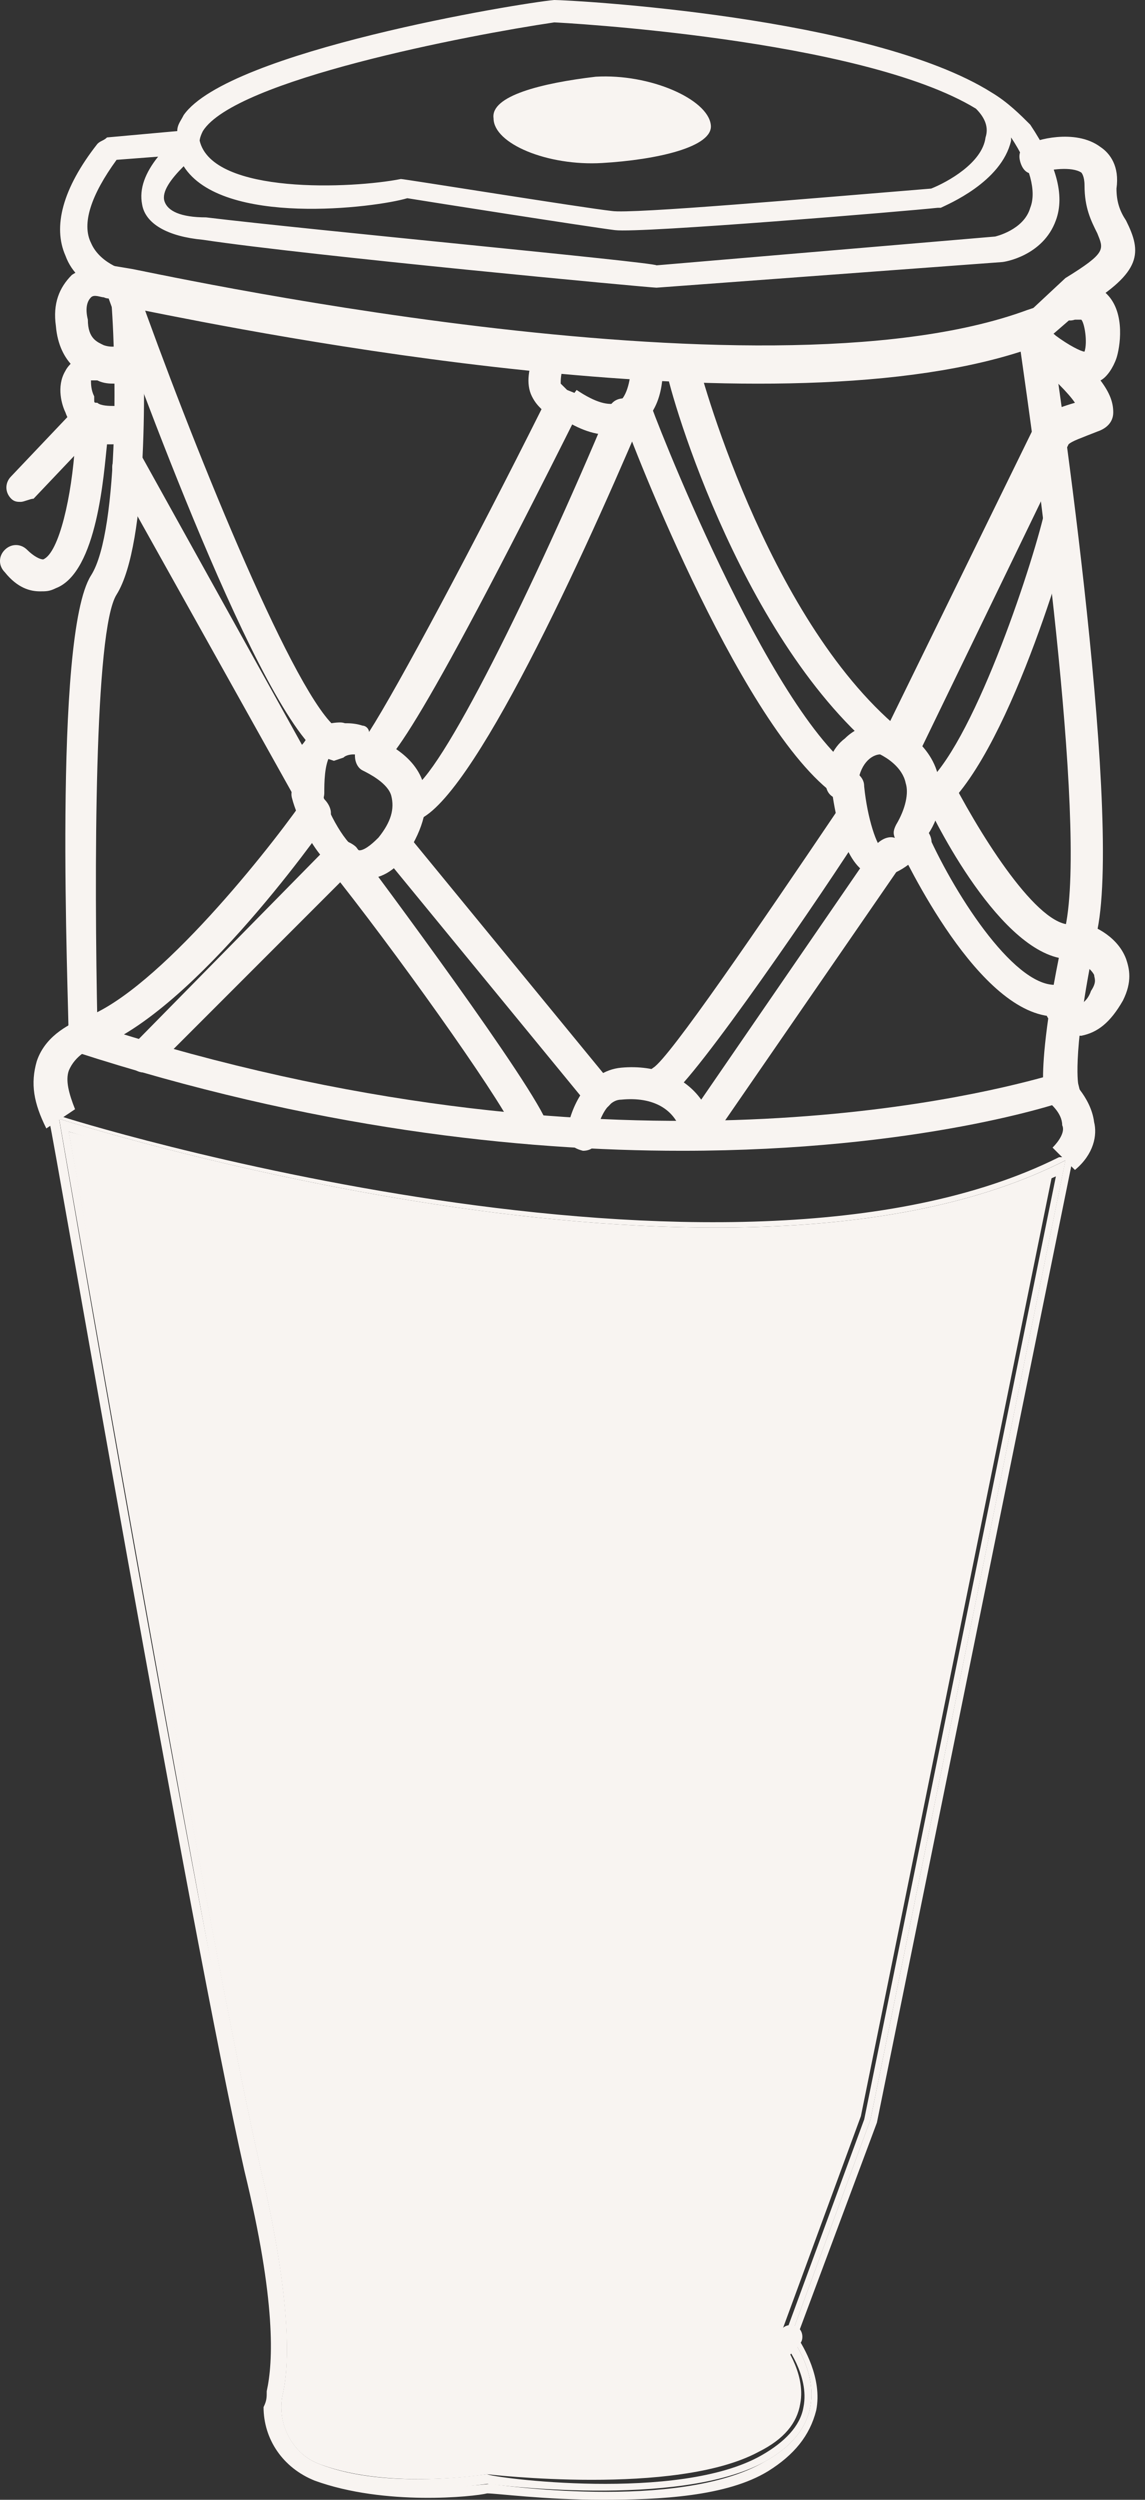 <svg width="22" height="48" viewBox="0 0 22 48" fill="none" xmlns="http://www.w3.org/2000/svg">
<rect x="0" y="0" width="22" height="48" fill="#333333" stroke="none"/>
<path d="M5.001 41.617C4.019 37.32 1.687 23.755 1.318 21.729C3.098 22.22 14.147 25.351 20.224 22.527L16.541 40.634L15.006 44.808C15.006 44.87 15.006 44.931 15.006 44.931C15.006 44.931 15.497 45.545 15.375 46.159C15.313 46.527 15.068 46.834 14.577 47.079C12.981 47.939 9.359 47.509 9.359 47.509C9.359 47.509 7.518 47.816 6.167 47.325C5.615 47.141 5.308 46.527 5.431 45.974C5.615 45.177 5.492 43.703 5.001 41.617Z" fill="#F8F4F1"/>
<path d="M14.641 47.141C15.07 46.895 15.377 46.588 15.438 46.22C15.561 45.606 15.07 44.992 15.07 44.992C15.009 44.931 15.009 44.87 15.07 44.87L16.605 40.696L20.288 22.588C14.211 25.35 3.101 22.281 1.321 21.729C1.689 23.693 4.022 37.32 5.004 41.616C5.495 43.703 5.618 45.176 5.433 45.974C5.311 46.527 5.618 47.141 6.17 47.325C7.459 47.816 9.3 47.509 9.362 47.509C9.423 47.57 13.045 48.061 14.641 47.141ZM20.472 22.281L16.727 40.696L15.193 44.87C15.193 44.87 16.359 46.343 14.702 47.264C13.045 48.184 9.362 47.693 9.362 47.693C9.362 47.693 7.459 48 6.109 47.448C5.495 47.202 5.126 46.527 5.249 45.913C5.372 45.299 5.433 44.133 4.82 41.616C3.837 36.951 1.137 21.483 1.137 21.483C1.137 21.483 13.965 25.596 20.472 22.281Z" fill="#F8F4F1"/>
<path d="M14.7 47.263C16.358 46.343 15.192 44.87 15.192 44.87L16.726 40.696L20.47 22.281C13.964 25.596 1.135 21.483 1.135 21.483C1.135 21.483 3.775 36.951 4.88 41.616C5.432 44.133 5.432 45.361 5.309 45.913C5.186 46.588 5.493 47.202 6.169 47.448C7.519 47.939 9.422 47.693 9.422 47.693C9.422 47.693 13.043 48.245 14.7 47.263ZM5.125 45.913C5.248 45.361 5.309 44.194 4.695 41.678C3.652 37.074 1.013 21.729 0.951 21.545C0.951 21.483 0.951 21.422 1.013 21.422C1.074 21.361 1.074 21.361 1.135 21.422C1.258 21.483 13.964 25.412 20.348 22.22C20.409 22.22 20.47 22.22 20.532 22.22C20.593 22.281 20.593 22.343 20.593 22.343L16.849 40.757L15.314 44.87C15.437 45.054 15.805 45.667 15.683 46.281C15.56 46.772 15.253 47.141 14.762 47.448C13.964 47.939 12.675 48 11.57 48C10.465 48 9.545 47.877 9.36 47.877C9.115 47.939 7.396 48.123 6.046 47.632C5.432 47.386 5.064 46.834 5.064 46.22C5.125 46.097 5.125 46.036 5.125 45.913Z" fill="#F8F4F1"/>
<path d="M13.104 22.097C9.974 22.097 5.984 21.668 1.442 20.195L1.319 20.133V19.949C1.319 19.151 1.012 12.215 1.749 11.049C2.301 10.189 2.24 6.752 2.117 5.524V5.095L2.486 5.156C2.608 5.156 14.578 7.857 19.734 5.954L20.102 5.831L20.163 6.2C20.225 6.568 21.575 15.468 21.084 17.862C20.593 20.133 20.716 20.808 20.716 20.808L20.777 21.054L20.532 21.115C20.409 21.177 17.647 22.097 13.104 22.097ZM1.872 19.703C11.631 22.834 18.69 21.054 20.041 20.686C20.041 20.317 20.102 19.458 20.47 17.801C20.9 15.775 19.856 8.471 19.611 6.752C14.639 8.348 4.879 6.384 2.731 5.954C2.792 7.182 2.854 10.435 2.24 11.417C1.81 12.092 1.81 16.757 1.872 19.703Z" fill="#F8F4F1"/>
<path d="M0.89 21.668C0.645 21.177 0.583 20.808 0.706 20.378C0.89 19.826 1.442 19.642 1.504 19.581L1.749 20.133C1.749 20.133 1.442 20.256 1.32 20.563C1.258 20.747 1.32 20.992 1.442 21.299L0.89 21.668Z" fill="#F8F4F1"/>
<path d="M20.654 22.465L20.224 22.036C20.347 21.913 20.47 21.729 20.409 21.606C20.409 21.361 20.163 21.177 20.102 21.115L20.47 20.624C20.531 20.685 20.961 21.054 21.022 21.545C21.084 21.79 21.022 22.159 20.654 22.465Z" fill="#F8F4F1"/>
<path d="M2.363 5.708C2.302 5.708 1.504 5.586 1.258 4.91C1.013 4.358 1.197 3.621 1.872 2.762C1.933 2.701 1.995 2.701 2.056 2.639L3.406 2.517C3.406 2.394 3.468 2.332 3.529 2.21C4.389 0.982 9.974 0.061 10.649 0C10.956 0 16.726 0.307 19.059 1.78C19.366 1.964 19.611 2.21 19.795 2.394C20.286 3.13 20.47 3.744 20.286 4.235C20.041 4.91 19.304 5.033 19.243 5.033L12.614 5.524C12.491 5.524 5.923 4.91 3.898 4.604C3.222 4.542 2.793 4.297 2.731 3.928C2.67 3.621 2.793 3.315 3.038 3.008L2.24 3.069C1.749 3.744 1.565 4.297 1.749 4.665C1.933 5.095 2.486 5.217 2.486 5.217L2.363 5.708ZM3.529 3.192C3.284 3.437 3.1 3.683 3.161 3.867C3.222 4.051 3.468 4.174 3.959 4.174C5.984 4.419 12.552 5.033 12.614 5.095L19.12 4.542C19.12 4.542 19.672 4.419 19.795 3.99C19.918 3.683 19.795 3.192 19.427 2.639C19.427 2.639 19.427 2.639 19.427 2.701C19.243 3.499 18.199 3.928 18.076 3.99H18.015C17.463 4.051 12.307 4.481 11.816 4.419C11.325 4.358 8.194 3.867 7.826 3.806C7.212 3.99 4.266 4.358 3.529 3.192ZM7.703 3.437C7.765 3.437 7.765 3.437 7.703 3.437C7.765 3.437 11.202 3.99 11.754 4.051C12.123 4.113 15.621 3.806 17.892 3.621C18.199 3.499 18.875 3.13 18.936 2.639C18.997 2.455 18.936 2.271 18.752 2.087C16.542 0.737 10.711 0.43 10.649 0.43C8.992 0.675 4.511 1.535 3.898 2.517C3.836 2.639 3.836 2.701 3.836 2.701C4.082 3.744 6.782 3.621 7.703 3.437Z" fill="#F8F4F1"/>
<path d="M13.657 2.394C13.719 2.823 12.614 3.069 11.57 3.13C10.527 3.192 9.483 2.762 9.483 2.271C9.422 1.841 10.404 1.596 11.447 1.473C12.491 1.412 13.596 1.903 13.657 2.394Z" fill="#F8F4F1"/>
<path d="M7.151 14.793L6.906 14.731L6.844 14.547C6.844 14.486 6.844 14.486 6.783 14.486C6.783 14.486 6.66 14.486 6.599 14.547L6.415 14.609L6.231 14.547C5.003 13.811 2.548 6.997 2.057 5.647L2.609 5.463C3.653 8.409 5.555 13.136 6.415 13.934C6.537 13.872 6.783 13.872 6.967 13.934C7.029 13.934 7.09 13.995 7.09 14.056C7.642 13.197 9.115 10.435 10.405 7.857C10.343 7.795 10.282 7.734 10.22 7.611C10.098 7.366 10.159 7.059 10.282 6.752L10.834 6.997C10.773 7.182 10.773 7.304 10.773 7.366C10.834 7.427 10.896 7.488 10.896 7.488L11.202 7.611L11.141 7.857C7.888 14.363 7.397 14.793 7.151 14.793Z" fill="#F8F4F1"/>
<path d="M11.693 8.348C11.386 8.348 11.079 8.225 10.711 7.98L11.079 7.488C11.447 7.734 11.693 7.795 11.877 7.734C12.061 7.611 12.123 7.243 12.123 6.997L12.736 6.936C12.736 7.059 12.798 7.918 12.184 8.225C12 8.286 11.877 8.348 11.693 8.348Z" fill="#F8F4F1"/>
<path d="M5.925 15.53C5.802 15.53 5.74 15.468 5.679 15.345L2.18 9.085C2.119 8.962 2.18 8.778 2.303 8.655C2.426 8.594 2.61 8.655 2.733 8.778L5.802 14.302C5.863 14.241 5.925 14.118 5.986 14.056C6.109 13.934 6.354 13.872 6.538 13.872C6.723 13.872 6.845 14.056 6.784 14.241C6.784 14.425 6.6 14.547 6.416 14.486C6.354 14.486 6.354 14.486 6.354 14.486C6.231 14.67 6.231 15.039 6.231 15.223C6.231 15.345 6.17 15.468 5.986 15.53H5.925Z" fill="#F8F4F1"/>
<path d="M6.966 16.88C6.905 16.88 6.905 16.88 6.844 16.88C6.107 16.757 5.677 15.591 5.616 15.345C5.555 15.161 5.677 15.039 5.8 14.977C5.984 14.916 6.107 15.039 6.168 15.161C6.291 15.591 6.659 16.266 6.905 16.328C7.028 16.328 7.212 16.143 7.273 16.082C7.519 15.775 7.58 15.53 7.519 15.284C7.457 15.039 7.089 14.854 6.966 14.793C6.844 14.732 6.782 14.548 6.844 14.363C6.905 14.179 7.089 14.118 7.212 14.179C7.212 14.179 7.948 14.425 8.133 15.039C8.255 15.468 8.133 15.898 7.826 16.389C7.519 16.819 7.212 16.88 6.966 16.88Z" fill="#F8F4F1"/>
<path d="M7.887 15.775C7.703 15.775 7.58 15.652 7.58 15.468C7.58 15.284 7.703 15.161 7.887 15.161C8.439 14.977 10.281 11.232 11.693 7.857C11.754 7.672 11.938 7.611 12.122 7.672C12.306 7.734 12.368 7.918 12.306 8.102C11.079 10.987 8.869 15.775 7.887 15.775Z" fill="#F8F4F1"/>
<path d="M11.51 21.299C11.449 21.299 11.326 21.238 11.265 21.176L7.336 16.389C7.214 16.266 7.275 16.082 7.398 15.959C7.521 15.836 7.705 15.898 7.827 16.02L11.756 20.808C11.879 20.931 11.817 21.115 11.694 21.238C11.633 21.299 11.572 21.299 11.51 21.299Z" fill="#F8F4F1"/>
<path d="M10.22 21.974C10.097 21.974 9.974 21.913 9.913 21.79C9.79 21.36 7.887 18.66 6.537 16.941L2.977 20.501C2.854 20.624 2.67 20.624 2.547 20.501C2.424 20.378 2.424 20.194 2.547 20.072L6.353 16.204C6.414 16.143 6.476 16.082 6.598 16.143C6.66 16.143 6.782 16.204 6.844 16.266C7.212 16.757 10.281 20.869 10.527 21.606C10.588 21.79 10.465 21.913 10.342 21.974C10.281 21.974 10.281 21.974 10.22 21.974Z" fill="#F8F4F1"/>
<path d="M1.565 20.194C1.442 20.194 1.32 20.072 1.258 19.949C1.197 19.765 1.32 19.642 1.504 19.581C2.854 19.212 5.064 16.45 5.8 15.407C5.923 15.284 6.107 15.223 6.23 15.345C6.353 15.468 6.414 15.652 6.291 15.775C6.169 15.959 3.529 19.703 1.626 20.194C1.626 20.194 1.626 20.194 1.565 20.194Z" fill="#F8F4F1"/>
<path d="M17.032 14.486C16.971 14.486 16.91 14.486 16.848 14.425C14.148 12.154 12.797 7.305 12.797 7.059C12.736 6.875 12.859 6.752 13.043 6.691C13.227 6.629 13.35 6.752 13.411 6.936C13.411 6.998 14.7 11.847 17.278 13.995C17.401 14.118 17.401 14.302 17.339 14.425C17.217 14.425 17.094 14.486 17.032 14.486Z" fill="#F8F4F1"/>
<path d="M16.911 16.818C16.849 16.818 16.788 16.818 16.788 16.818C16.236 16.696 16.052 15.652 15.99 15.223C14.149 13.811 12 8.164 11.939 7.918C11.878 7.734 11.939 7.611 12.123 7.55C12.307 7.488 12.43 7.55 12.492 7.734C12.492 7.795 14.763 13.688 16.481 14.854C16.543 14.916 16.604 14.977 16.604 15.1C16.665 15.714 16.849 16.266 16.972 16.327C16.972 16.327 17.095 16.327 17.341 15.959C17.463 15.836 17.648 15.775 17.77 15.898C17.893 16.02 17.954 16.205 17.832 16.327C17.648 16.389 17.341 16.818 16.911 16.818Z" fill="#F8F4F1"/>
<path d="M20.287 19.519C18.814 19.519 17.402 16.512 17.218 16.143C17.156 16.02 17.156 15.959 17.218 15.836C17.402 15.529 17.463 15.223 17.402 15.038C17.34 14.731 17.033 14.547 16.911 14.486C16.788 14.486 16.542 14.609 16.481 15.038C16.481 15.223 16.358 15.345 16.174 15.345C15.99 15.345 15.867 15.223 15.867 15.038C15.867 14.67 15.99 14.363 16.235 14.179C16.542 13.872 16.972 13.872 16.972 13.872C17.033 13.872 17.033 13.872 17.095 13.872C17.095 13.872 17.831 14.179 18.015 14.854C18.138 15.223 18.077 15.652 17.831 16.02C18.384 17.248 19.55 19.028 20.348 18.905C20.532 18.905 20.655 19.028 20.716 19.151C20.716 19.335 20.593 19.458 20.471 19.519C20.409 19.519 20.348 19.519 20.287 19.519Z" fill="#F8F4F1"/>
<path d="M17.77 15.713C17.648 15.713 17.586 15.652 17.525 15.591C17.464 15.468 17.464 15.284 17.648 15.161C18.569 14.608 19.735 11.171 20.042 9.943C20.103 9.759 20.226 9.698 20.41 9.759C20.594 9.821 20.655 9.943 20.594 10.128C20.471 10.619 19.244 14.915 17.893 15.713C17.893 15.713 17.832 15.713 17.77 15.713Z" fill="#F8F4F1"/>
<path d="M12.675 21.054C12.552 21.054 12.491 20.993 12.429 20.931C12.368 20.808 12.368 20.624 12.552 20.502C12.859 20.317 14.578 17.801 16.112 15.53C16.235 15.407 16.419 15.345 16.542 15.468C16.665 15.591 16.726 15.775 16.603 15.898C15.867 17.064 13.35 20.747 12.859 21.054C12.798 21.054 12.736 21.054 12.675 21.054Z" fill="#F8F4F1"/>
<path d="M11.201 22.097C10.956 22.036 10.895 21.913 10.895 21.729C10.956 21.299 11.263 20.562 11.938 20.501C12.613 20.44 13.166 20.685 13.473 21.115L16.849 16.204C16.971 16.082 17.155 16.02 17.278 16.143C17.401 16.266 17.462 16.45 17.34 16.573L13.657 21.913C13.595 22.036 13.473 22.036 13.35 22.036C13.227 22.036 13.166 21.913 13.104 21.79C12.982 21.299 12.552 21.054 11.938 21.115C11.57 21.115 11.447 21.79 11.447 21.79C11.508 21.974 11.386 22.097 11.201 22.097Z" fill="#F8F4F1"/>
<path d="M20.778 19.888C20.41 19.888 20.225 19.642 20.164 19.581C20.041 19.458 20.103 19.274 20.225 19.151C20.348 19.028 20.532 19.09 20.655 19.212C20.655 19.274 20.716 19.274 20.778 19.274C20.778 19.274 20.901 19.212 20.962 19.028C21.085 18.844 21.023 18.783 21.023 18.721C20.962 18.599 20.778 18.476 20.655 18.414C19.366 18.537 18.016 15.898 17.77 15.345C17.709 15.223 17.77 15.038 17.893 14.916C18.016 14.854 18.2 14.916 18.323 15.038C18.936 16.205 20.041 17.923 20.655 17.739C20.716 17.739 20.778 17.739 20.839 17.739C20.901 17.739 21.453 17.923 21.637 18.414C21.699 18.599 21.76 18.844 21.576 19.212C21.33 19.642 21.085 19.826 20.778 19.888Z" fill="#F8F4F1"/>
<path d="M2.179 7.366C2.118 7.366 1.995 7.366 1.872 7.305C1.627 7.243 1.136 6.998 1.074 6.261C1.013 5.831 1.136 5.524 1.381 5.279C1.749 5.033 2.179 5.156 2.179 5.156C2.363 5.218 2.425 5.402 2.363 5.524C2.302 5.709 2.118 5.77 1.995 5.709C1.934 5.709 1.811 5.647 1.749 5.709C1.688 5.77 1.627 5.893 1.688 6.138C1.688 6.507 1.872 6.568 1.995 6.629C2.179 6.691 2.302 6.629 2.363 6.629C2.547 6.568 2.67 6.691 2.732 6.813C2.793 6.998 2.67 7.12 2.547 7.182C2.547 7.366 2.363 7.366 2.179 7.366Z" fill="#F8F4F1"/>
<path d="M2.117 8.532C1.933 8.532 1.748 8.532 1.564 8.348C1.442 8.225 1.319 8.102 1.257 7.918C1.196 7.795 1.073 7.427 1.257 7.12C1.319 6.997 1.503 6.813 1.81 6.752C1.994 6.752 2.117 6.875 2.117 6.997C2.117 7.182 1.994 7.304 1.871 7.304C1.81 7.304 1.748 7.304 1.748 7.304C1.748 7.366 1.748 7.489 1.81 7.611V7.673C1.81 7.734 1.81 7.734 1.871 7.734C1.933 7.795 2.117 7.795 2.178 7.795C2.362 7.795 2.485 7.857 2.546 8.041C2.608 8.225 2.485 8.348 2.301 8.409C2.301 8.532 2.24 8.532 2.117 8.532Z" fill="#F8F4F1"/>
<path d="M0.767 11.355C0.583 11.355 0.338 11.294 0.092 10.987C-0.031 10.864 -0.031 10.68 0.092 10.558C0.215 10.435 0.399 10.435 0.522 10.558C0.645 10.68 0.767 10.742 0.829 10.742C1.136 10.619 1.381 9.514 1.442 8.532C1.442 8.348 1.627 8.225 1.749 8.225C1.933 8.225 2.056 8.409 2.056 8.532C1.995 9.084 1.872 10.987 1.074 11.294C0.951 11.355 0.89 11.355 0.767 11.355Z" fill="#F8F4F1"/>
<path d="M0.399 9.637C0.338 9.637 0.277 9.637 0.215 9.576C0.092 9.453 0.092 9.269 0.215 9.146L1.381 7.918C1.504 7.795 1.688 7.795 1.811 7.918C1.934 8.041 1.934 8.225 1.811 8.348L0.645 9.576C0.583 9.576 0.461 9.637 0.399 9.637Z" fill="#F8F4F1"/>
<path d="M19.795 6.752C19.733 6.752 19.61 6.69 19.549 6.629C19.426 6.506 19.426 6.322 19.549 6.199L20.47 5.34C21.268 4.849 21.206 4.788 21.084 4.481C20.961 4.235 20.838 3.99 20.838 3.56C20.838 3.376 20.777 3.314 20.777 3.314C20.593 3.192 20.163 3.253 19.979 3.314C19.795 3.376 19.672 3.314 19.61 3.13C19.549 2.946 19.61 2.823 19.795 2.762C19.856 2.701 20.654 2.455 21.145 2.823C21.329 2.946 21.513 3.192 21.452 3.621C21.452 3.867 21.513 4.051 21.636 4.235C21.943 4.849 21.943 5.217 20.838 5.893L19.917 6.69C19.917 6.752 19.856 6.752 19.795 6.752Z" fill="#F8F4F1"/>
<path d="M17.216 14.547C17.155 14.547 17.155 14.547 17.093 14.547C16.971 14.486 16.848 14.302 16.971 14.118L19.917 8.102C19.917 8.041 19.978 7.98 20.04 7.98C20.04 7.98 20.224 7.857 20.654 7.734C20.531 7.55 20.224 7.243 19.856 6.936C19.733 6.875 19.672 6.752 19.61 6.752C19.487 6.629 19.487 6.445 19.61 6.322C19.733 6.2 19.917 6.2 20.04 6.261C20.101 6.322 20.224 6.384 20.285 6.445C20.531 6.629 20.776 6.752 20.838 6.752C20.899 6.568 20.838 6.2 20.776 6.138C20.776 6.138 20.715 6.138 20.654 6.138C20.47 6.2 20.347 6.077 20.285 5.893C20.224 5.709 20.347 5.586 20.531 5.524C20.899 5.402 21.145 5.524 21.267 5.647C21.636 6.016 21.513 6.691 21.452 6.875C21.39 7.059 21.267 7.243 21.145 7.305C21.329 7.55 21.39 7.734 21.39 7.918C21.39 8.102 21.267 8.225 21.083 8.287C20.776 8.409 20.592 8.471 20.531 8.532L17.646 14.486C17.4 14.486 17.278 14.547 17.216 14.547Z" fill="#F8F4F1"/>
<path d="M11.448 46.404C10.036 46.404 8.195 46.097 5.801 45.115C5.678 45.054 5.617 44.931 5.678 44.808C5.74 44.685 5.863 44.624 5.985 44.685C12.737 47.447 14.947 44.808 15.008 44.747C15.07 44.624 15.254 44.624 15.315 44.685C15.438 44.747 15.438 44.931 15.377 44.992C15.315 45.115 14.21 46.404 11.448 46.404Z" fill="#F8F4F1"/>
</svg>
